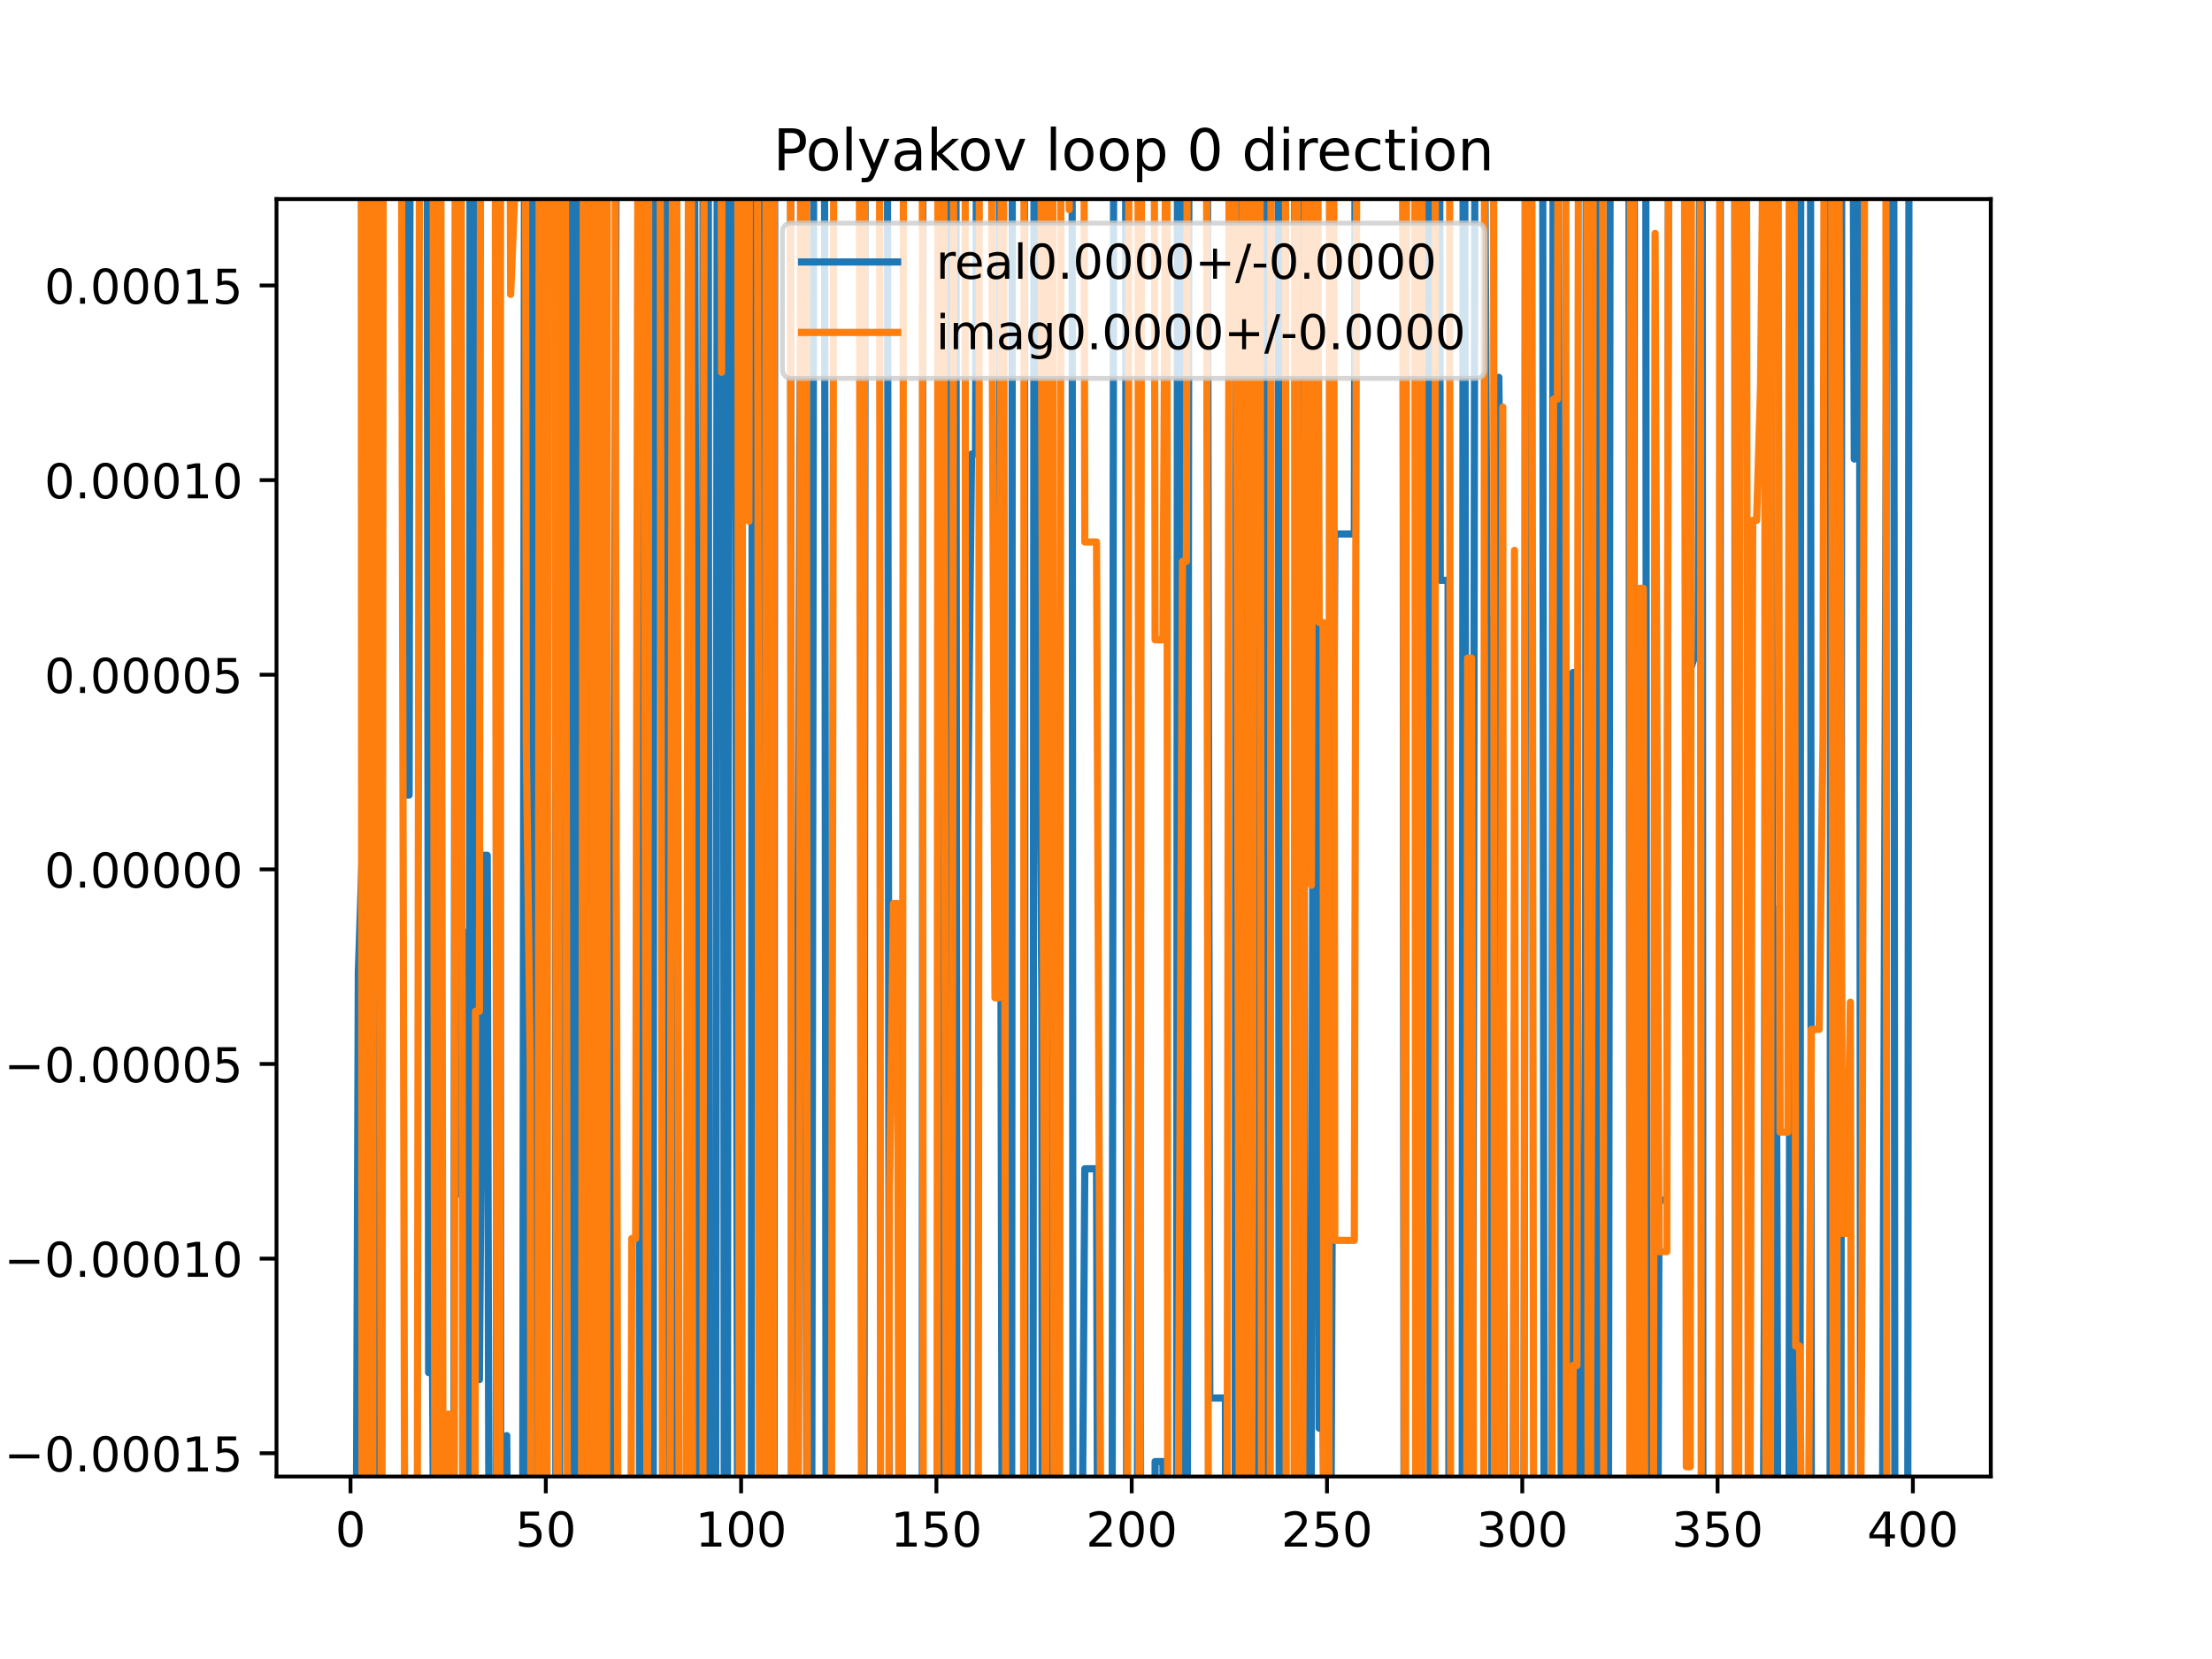<?xml version="1.0" encoding="utf-8" standalone="no"?>
<!DOCTYPE svg PUBLIC "-//W3C//DTD SVG 1.1//EN"
  "http://www.w3.org/Graphics/SVG/1.1/DTD/svg11.dtd">
<!-- Created with matplotlib (https://matplotlib.org/) -->
<svg height="345.6pt" version="1.1" viewBox="0 0 460.8 345.6" width="460.8pt" xmlns="http://www.w3.org/2000/svg" xmlns:xlink="http://www.w3.org/1999/xlink">
 <defs>
  <style type="text/css">
*{stroke-linecap:butt;stroke-linejoin:round;}
  </style>
 </defs>
 <g id="figure_1">
  <g id="patch_1">
   <path d="M 0 345.6 
L 460.8 345.6 
L 460.8 0 
L 0 0 
z
" style="fill:#ffffff;"/>
  </g>
  <g id="axes_1">
   <g id="patch_2">
    <path d="M 57.6 307.584 
L 414.72 307.584 
L 414.72 41.472 
L 57.6 41.472 
z
" style="fill:#ffffff;"/>
   </g>
   <g id="matplotlib.axis_1">
    <g id="xtick_1">
     <g id="line2d_1">
      <defs>
       <path d="M 0 0 
L 0 3.5 
" id="m6be0355581" style="stroke:#000000;stroke-width:0.8;"/>
      </defs>
      <g>
       <use style="stroke:#000000;stroke-width:0.8;" x="73.019" xlink:href="#m6be0355581" y="307.584"/>
      </g>
     </g>
     <g id="text_1">
      <!-- 0 -->
      <defs>
       <path d="M 31.781 66.406 
Q 24.172 66.406 20.328 58.906 
Q 16.5 51.422 16.5 36.375 
Q 16.5 21.391 20.328 13.891 
Q 24.172 6.391 31.781 6.391 
Q 39.453 6.391 43.281 13.891 
Q 47.125 21.391 47.125 36.375 
Q 47.125 51.422 43.281 58.906 
Q 39.453 66.406 31.781 66.406 
z
M 31.781 74.219 
Q 44.047 74.219 50.516 64.516 
Q 56.984 54.828 56.984 36.375 
Q 56.984 17.969 50.516 8.266 
Q 44.047 -1.422 31.781 -1.422 
Q 19.531 -1.422 13.062 8.266 
Q 6.594 17.969 6.594 36.375 
Q 6.594 54.828 13.062 64.516 
Q 19.531 74.219 31.781 74.219 
z
" id="DejaVuSans-48"/>
      </defs>
      <g transform="translate(69.838 322.182)scale(0.1 -0.1)">
       <use xlink:href="#DejaVuSans-48"/>
      </g>
     </g>
    </g>
    <g id="xtick_2">
     <g id="line2d_2">
      <g>
       <use style="stroke:#000000;stroke-width:0.8;" x="113.703" xlink:href="#m6be0355581" y="307.584"/>
      </g>
     </g>
     <g id="text_2">
      <!-- 50 -->
      <defs>
       <path d="M 10.797 72.906 
L 49.516 72.906 
L 49.516 64.594 
L 19.828 64.594 
L 19.828 46.734 
Q 21.969 47.469 24.109 47.828 
Q 26.266 48.188 28.422 48.188 
Q 40.625 48.188 47.75 41.5 
Q 54.891 34.812 54.891 23.391 
Q 54.891 11.625 47.562 5.094 
Q 40.234 -1.422 26.906 -1.422 
Q 22.312 -1.422 17.547 -0.641 
Q 12.797 0.141 7.719 1.703 
L 7.719 11.625 
Q 12.109 9.234 16.797 8.062 
Q 21.484 6.891 26.703 6.891 
Q 35.156 6.891 40.078 11.328 
Q 45.016 15.766 45.016 23.391 
Q 45.016 31 40.078 35.438 
Q 35.156 39.891 26.703 39.891 
Q 22.75 39.891 18.812 39.016 
Q 14.891 38.141 10.797 36.281 
z
" id="DejaVuSans-53"/>
      </defs>
      <g transform="translate(107.34 322.182)scale(0.1 -0.1)">
       <use xlink:href="#DejaVuSans-53"/>
       <use x="63.623" xlink:href="#DejaVuSans-48"/>
      </g>
     </g>
    </g>
    <g id="xtick_3">
     <g id="line2d_3">
      <g>
       <use style="stroke:#000000;stroke-width:0.8;" x="154.386" xlink:href="#m6be0355581" y="307.584"/>
      </g>
     </g>
     <g id="text_3">
      <!-- 100 -->
      <defs>
       <path d="M 12.406 8.297 
L 28.516 8.297 
L 28.516 63.922 
L 10.984 60.406 
L 10.984 69.391 
L 28.422 72.906 
L 38.281 72.906 
L 38.281 8.297 
L 54.391 8.297 
L 54.391 0 
L 12.406 0 
z
" id="DejaVuSans-49"/>
      </defs>
      <g transform="translate(144.842 322.182)scale(0.1 -0.1)">
       <use xlink:href="#DejaVuSans-49"/>
       <use x="63.623" xlink:href="#DejaVuSans-48"/>
       <use x="127.246" xlink:href="#DejaVuSans-48"/>
      </g>
     </g>
    </g>
    <g id="xtick_4">
     <g id="line2d_4">
      <g>
       <use style="stroke:#000000;stroke-width:0.8;" x="195.07" xlink:href="#m6be0355581" y="307.584"/>
      </g>
     </g>
     <g id="text_4">
      <!-- 150 -->
      <g transform="translate(185.526 322.182)scale(0.1 -0.1)">
       <use xlink:href="#DejaVuSans-49"/>
       <use x="63.623" xlink:href="#DejaVuSans-53"/>
       <use x="127.246" xlink:href="#DejaVuSans-48"/>
      </g>
     </g>
    </g>
    <g id="xtick_5">
     <g id="line2d_5">
      <g>
       <use style="stroke:#000000;stroke-width:0.8;" x="235.753" xlink:href="#m6be0355581" y="307.584"/>
      </g>
     </g>
     <g id="text_5">
      <!-- 200 -->
      <defs>
       <path d="M 19.188 8.297 
L 53.609 8.297 
L 53.609 0 
L 7.328 0 
L 7.328 8.297 
Q 12.938 14.109 22.625 23.891 
Q 32.328 33.688 34.812 36.531 
Q 39.547 41.844 41.422 45.531 
Q 43.312 49.219 43.312 52.781 
Q 43.312 58.594 39.234 62.25 
Q 35.156 65.922 28.609 65.922 
Q 23.969 65.922 18.812 64.312 
Q 13.672 62.703 7.812 59.422 
L 7.812 69.391 
Q 13.766 71.781 18.938 73 
Q 24.125 74.219 28.422 74.219 
Q 39.75 74.219 46.484 68.547 
Q 53.219 62.891 53.219 53.422 
Q 53.219 48.922 51.531 44.891 
Q 49.859 40.875 45.406 35.406 
Q 44.188 33.984 37.641 27.219 
Q 31.109 20.453 19.188 8.297 
z
" id="DejaVuSans-50"/>
      </defs>
      <g transform="translate(226.209 322.182)scale(0.1 -0.1)">
       <use xlink:href="#DejaVuSans-50"/>
       <use x="63.623" xlink:href="#DejaVuSans-48"/>
       <use x="127.246" xlink:href="#DejaVuSans-48"/>
      </g>
     </g>
    </g>
    <g id="xtick_6">
     <g id="line2d_6">
      <g>
       <use style="stroke:#000000;stroke-width:0.8;" x="276.437" xlink:href="#m6be0355581" y="307.584"/>
      </g>
     </g>
     <g id="text_6">
      <!-- 250 -->
      <g transform="translate(266.893 322.182)scale(0.1 -0.1)">
       <use xlink:href="#DejaVuSans-50"/>
       <use x="63.623" xlink:href="#DejaVuSans-53"/>
       <use x="127.246" xlink:href="#DejaVuSans-48"/>
      </g>
     </g>
    </g>
    <g id="xtick_7">
     <g id="line2d_7">
      <g>
       <use style="stroke:#000000;stroke-width:0.8;" x="317.12" xlink:href="#m6be0355581" y="307.584"/>
      </g>
     </g>
     <g id="text_7">
      <!-- 300 -->
      <defs>
       <path d="M 40.578 39.312 
Q 47.656 37.797 51.625 33 
Q 55.609 28.219 55.609 21.188 
Q 55.609 10.406 48.188 4.484 
Q 40.766 -1.422 27.094 -1.422 
Q 22.516 -1.422 17.656 -0.516 
Q 12.797 0.391 7.625 2.203 
L 7.625 11.719 
Q 11.719 9.328 16.594 8.109 
Q 21.484 6.891 26.812 6.891 
Q 36.078 6.891 40.938 10.547 
Q 45.797 14.203 45.797 21.188 
Q 45.797 27.641 41.281 31.266 
Q 36.766 34.906 28.719 34.906 
L 20.219 34.906 
L 20.219 43.016 
L 29.109 43.016 
Q 36.375 43.016 40.234 45.922 
Q 44.094 48.828 44.094 54.297 
Q 44.094 59.906 40.109 62.906 
Q 36.141 65.922 28.719 65.922 
Q 24.656 65.922 20.016 65.031 
Q 15.375 64.156 9.812 62.312 
L 9.812 71.094 
Q 15.438 72.656 20.344 73.438 
Q 25.25 74.219 29.594 74.219 
Q 40.828 74.219 47.359 69.109 
Q 53.906 64.016 53.906 55.328 
Q 53.906 49.266 50.438 45.094 
Q 46.969 40.922 40.578 39.312 
z
" id="DejaVuSans-51"/>
      </defs>
      <g transform="translate(307.576 322.182)scale(0.1 -0.1)">
       <use xlink:href="#DejaVuSans-51"/>
       <use x="63.623" xlink:href="#DejaVuSans-48"/>
       <use x="127.246" xlink:href="#DejaVuSans-48"/>
      </g>
     </g>
    </g>
    <g id="xtick_8">
     <g id="line2d_8">
      <g>
       <use style="stroke:#000000;stroke-width:0.8;" x="357.804" xlink:href="#m6be0355581" y="307.584"/>
      </g>
     </g>
     <g id="text_8">
      <!-- 350 -->
      <g transform="translate(348.26 322.182)scale(0.1 -0.1)">
       <use xlink:href="#DejaVuSans-51"/>
       <use x="63.623" xlink:href="#DejaVuSans-53"/>
       <use x="127.246" xlink:href="#DejaVuSans-48"/>
      </g>
     </g>
    </g>
    <g id="xtick_9">
     <g id="line2d_9">
      <g>
       <use style="stroke:#000000;stroke-width:0.8;" x="398.487" xlink:href="#m6be0355581" y="307.584"/>
      </g>
     </g>
     <g id="text_9">
      <!-- 400 -->
      <defs>
       <path d="M 37.797 64.312 
L 12.891 25.391 
L 37.797 25.391 
z
M 35.203 72.906 
L 47.609 72.906 
L 47.609 25.391 
L 58.016 25.391 
L 58.016 17.188 
L 47.609 17.188 
L 47.609 0 
L 37.797 0 
L 37.797 17.188 
L 4.891 17.188 
L 4.891 26.703 
z
" id="DejaVuSans-52"/>
      </defs>
      <g transform="translate(388.944 322.182)scale(0.1 -0.1)">
       <use xlink:href="#DejaVuSans-52"/>
       <use x="63.623" xlink:href="#DejaVuSans-48"/>
       <use x="127.246" xlink:href="#DejaVuSans-48"/>
      </g>
     </g>
    </g>
   </g>
   <g id="matplotlib.axis_2">
    <g id="ytick_1">
     <g id="line2d_10">
      <defs>
       <path d="M 0 0 
L -3.5 0 
" id="m0458794942" style="stroke:#000000;stroke-width:0.8;"/>
      </defs>
      <g>
       <use style="stroke:#000000;stroke-width:0.8;" x="57.6" xlink:href="#m0458794942" y="302.734"/>
      </g>
     </g>
     <g id="text_10">
      <!-- −0.00015 -->
      <defs>
       <path d="M 10.594 35.5 
L 73.188 35.5 
L 73.188 27.203 
L 10.594 27.203 
z
" id="DejaVuSans-8722"/>
       <path d="M 10.688 12.406 
L 21 12.406 
L 21 0 
L 10.688 0 
z
" id="DejaVuSans-46"/>
      </defs>
      <g transform="translate(0.867 306.533)scale(0.1 -0.1)">
       <use xlink:href="#DejaVuSans-8722"/>
       <use x="83.789" xlink:href="#DejaVuSans-48"/>
       <use x="147.412" xlink:href="#DejaVuSans-46"/>
       <use x="179.199" xlink:href="#DejaVuSans-48"/>
       <use x="242.822" xlink:href="#DejaVuSans-48"/>
       <use x="306.445" xlink:href="#DejaVuSans-48"/>
       <use x="370.068" xlink:href="#DejaVuSans-49"/>
       <use x="433.691" xlink:href="#DejaVuSans-53"/>
      </g>
     </g>
    </g>
    <g id="ytick_2">
     <g id="line2d_11">
      <g>
       <use style="stroke:#000000;stroke-width:0.8;" x="57.6" xlink:href="#m0458794942" y="262.19"/>
      </g>
     </g>
     <g id="text_11">
      <!-- −0.00010 -->
      <g transform="translate(0.867 265.989)scale(0.1 -0.1)">
       <use xlink:href="#DejaVuSans-8722"/>
       <use x="83.789" xlink:href="#DejaVuSans-48"/>
       <use x="147.412" xlink:href="#DejaVuSans-46"/>
       <use x="179.199" xlink:href="#DejaVuSans-48"/>
       <use x="242.822" xlink:href="#DejaVuSans-48"/>
       <use x="306.445" xlink:href="#DejaVuSans-48"/>
       <use x="370.068" xlink:href="#DejaVuSans-49"/>
       <use x="433.691" xlink:href="#DejaVuSans-48"/>
      </g>
     </g>
    </g>
    <g id="ytick_3">
     <g id="line2d_12">
      <g>
       <use style="stroke:#000000;stroke-width:0.8;" x="57.6" xlink:href="#m0458794942" y="221.646"/>
      </g>
     </g>
     <g id="text_12">
      <!-- −0.00005 -->
      <g transform="translate(0.867 225.445)scale(0.1 -0.1)">
       <use xlink:href="#DejaVuSans-8722"/>
       <use x="83.789" xlink:href="#DejaVuSans-48"/>
       <use x="147.412" xlink:href="#DejaVuSans-46"/>
       <use x="179.199" xlink:href="#DejaVuSans-48"/>
       <use x="242.822" xlink:href="#DejaVuSans-48"/>
       <use x="306.445" xlink:href="#DejaVuSans-48"/>
       <use x="370.068" xlink:href="#DejaVuSans-48"/>
       <use x="433.691" xlink:href="#DejaVuSans-53"/>
      </g>
     </g>
    </g>
    <g id="ytick_4">
     <g id="line2d_13">
      <g>
       <use style="stroke:#000000;stroke-width:0.8;" x="57.6" xlink:href="#m0458794942" y="181.102"/>
      </g>
     </g>
     <g id="text_13">
      <!-- 0.00000 -->
      <g transform="translate(9.247 184.902)scale(0.1 -0.1)">
       <use xlink:href="#DejaVuSans-48"/>
       <use x="63.623" xlink:href="#DejaVuSans-46"/>
       <use x="95.41" xlink:href="#DejaVuSans-48"/>
       <use x="159.033" xlink:href="#DejaVuSans-48"/>
       <use x="222.656" xlink:href="#DejaVuSans-48"/>
       <use x="286.279" xlink:href="#DejaVuSans-48"/>
       <use x="349.902" xlink:href="#DejaVuSans-48"/>
      </g>
     </g>
    </g>
    <g id="ytick_5">
     <g id="line2d_14">
      <g>
       <use style="stroke:#000000;stroke-width:0.8;" x="57.6" xlink:href="#m0458794942" y="140.558"/>
      </g>
     </g>
     <g id="text_14">
      <!-- 0.00005 -->
      <g transform="translate(9.247 144.358)scale(0.1 -0.1)">
       <use xlink:href="#DejaVuSans-48"/>
       <use x="63.623" xlink:href="#DejaVuSans-46"/>
       <use x="95.41" xlink:href="#DejaVuSans-48"/>
       <use x="159.033" xlink:href="#DejaVuSans-48"/>
       <use x="222.656" xlink:href="#DejaVuSans-48"/>
       <use x="286.279" xlink:href="#DejaVuSans-48"/>
       <use x="349.902" xlink:href="#DejaVuSans-53"/>
      </g>
     </g>
    </g>
    <g id="ytick_6">
     <g id="line2d_15">
      <g>
       <use style="stroke:#000000;stroke-width:0.8;" x="57.6" xlink:href="#m0458794942" y="100.015"/>
      </g>
     </g>
     <g id="text_15">
      <!-- 0.00010 -->
      <g transform="translate(9.247 103.814)scale(0.1 -0.1)">
       <use xlink:href="#DejaVuSans-48"/>
       <use x="63.623" xlink:href="#DejaVuSans-46"/>
       <use x="95.41" xlink:href="#DejaVuSans-48"/>
       <use x="159.033" xlink:href="#DejaVuSans-48"/>
       <use x="222.656" xlink:href="#DejaVuSans-48"/>
       <use x="286.279" xlink:href="#DejaVuSans-49"/>
       <use x="349.902" xlink:href="#DejaVuSans-48"/>
      </g>
     </g>
    </g>
    <g id="ytick_7">
     <g id="line2d_16">
      <g>
       <use style="stroke:#000000;stroke-width:0.8;" x="57.6" xlink:href="#m0458794942" y="59.471"/>
      </g>
     </g>
     <g id="text_16">
      <!-- 0.00015 -->
      <g transform="translate(9.247 63.27)scale(0.1 -0.1)">
       <use xlink:href="#DejaVuSans-48"/>
       <use x="63.623" xlink:href="#DejaVuSans-46"/>
       <use x="95.41" xlink:href="#DejaVuSans-48"/>
       <use x="159.033" xlink:href="#DejaVuSans-48"/>
       <use x="222.656" xlink:href="#DejaVuSans-48"/>
       <use x="286.279" xlink:href="#DejaVuSans-49"/>
       <use x="349.902" xlink:href="#DejaVuSans-53"/>
      </g>
     </g>
    </g>
   </g>
   <g id="line2d_17">
    <path clip-path="url(#pcc488d5d7e)" d="M 74.138 346.6 
L 74.646 202.6 
L 75.46 177.772 
L 76.274 171.489 
L 77.085 -1 
M 78.085 -1 
L 78.715 344.45 
L 78.895 -1 
M 84.16 -1 
L 84.41 165.626 
L 85.224 165.626 
L 85.458 -1 
M 88.967 -1 
L 89.292 285.927 
L 90.106 285.927 
L 90.459 346.6 
M 94.496 346.6 
L 94.913 -1 
M 95.151 -1 
L 95.802 248.797 
L 96.616 194.112 
L 96.753 346.6 
M 97.769 346.6 
L 97.927 -1 
M 98.818 -1 
L 99.057 287.396 
L 99.87 287.396 
L 100.684 178.18 
L 101.498 178.18 
L 101.917 346.6 
M 103.323 346.6 
L 103.759 -1 
M 104.061 -1 
L 104.358 346.6 
M 105.49 346.6 
L 105.566 299.065 
L 105.838 346.6 
M 108.854 346.6 
L 109.309 -1 
M 109.82 -1 
L 110.079 346.6 
M 110.833 346.6 
L 111.105 -1 
M 113.455 -1 
L 113.703 271.837 
L 114.099 -1 
M 115.635 -1 
L 115.805 346.6 
M 116.547 346.6 
L 116.75 -1 
M 117.552 -1 
L 117.771 129.57 
L 117.901 -1 
M 119.05 -1 
L 119.286 346.6 
M 119.512 346.6 
L 119.751 -1 
M 120.524 -1 
L 120.686 346.6 
M 121.483 346.6 
L 121.701 -1 
M 122.134 -1 
L 122.6 346.6 
M 122.723 346.6 
L 123.329 -1 
M 124.204 -1 
L 124.28 7.203 
L 124.577 346.6 
M 127.312 346.6 
L 127.535 308.446 
L 128.349 31.012 
L 128.615 -1 
M 132.975 -1 
L 133.231 318.245 
L 133.799 -1 
M 134.199 -1 
L 134.59 346.6 
M 136.073 346.6 
L 136.218 -1 
M 138.8 -1 
L 139.497 346.6 
M 139.878 346.6 
L 140.269 -1 
M 140.796 -1 
L 141.13 346.6 
M 142.175 346.6 
L 142.181 344.764 
L 142.182 346.6 
M 143.891 346.6 
L 144.622 2.748 
L 145.551 346.6 
M 146.278 346.6 
L 146.483 -1 
M 147.547 -1 
L 147.718 346.6 
M 149.054 346.6 
L 149.444 -1 
M 150.684 -1 
L 150.887 346.6 
M 151.504 346.6 
L 151.815 -1 
M 153.023 -1 
L 153.706 346.6 
M 156.5 346.6 
L 156.763 -1 
M 158.256 -1 
L 158.441 346.6 
M 158.488 346.6 
L 158.94 -1 
M 160.36 -1 
L 160.522 346.6 
M 161.241 346.6 
L 161.391 -1 
M 164.687 -1 
L 164.939 346.6 
M 165.874 346.6 
L 166.591 93.644 
L 167.405 0.147 
L 168.162 346.6 
M 169.068 346.6 
L 169.549 -1 
M 171.725 -1 
L 172.134 346.6 
M 179.974 346.6 
L 180.254 -1 
M 184.826 -1 
L 185.315 346.6 
M 187.435 346.6 
L 187.747 194.155 
L 187.964 346.6 
M 192.103 346.6 
L 192.278 -1 
M 195.567 -1 
L 195.888 346.6 
M 197.072 346.6 
L 197.208 -1 
M 198.186 -1 
L 198.324 158.104 
L 199.138 10.193 
L 199.366 346.6 
M 201.443 346.6 
L 201.579 172.806 
L 202.393 94.581 
L 203.206 94.581 
L 203.517 -1 
M 208.095 -1 
L 208.813 346.6 
M 210.742 346.6 
L 210.89 -1 
M 213.414 -1 
L 213.559 346.6 
M 215.163 346.6 
L 215.411 27.343 
L 216.225 98.491 
L 217.039 208.856 
L 217.14 346.6 
M 219.107 346.6 
L 219.347 -1 
M 223.323 -1 
L 223.539 346.6 
M 225.275 346.6 
L 225.989 243.48 
L 228.43 243.48 
L 228.689 346.6 
M 229.962 346.6 
L 230.057 317.261 
L 231.685 317.261 
L 232.021 -1 
M 234.466 -1 
L 234.728 346.6 
M 236.847 346.6 
L 237.381 159.229 
L 237.643 346.6 
M 240.575 346.6 
L 240.635 304.473 
L 242.263 304.473 
L 242.316 346.6 
M 245.087 346.6 
L 245.31 -1 
M 245.836 -1 
L 246.178 346.6 
M 247.317 346.6 
L 247.701 -1 
M 251.473 -1 
L 252.027 291.234 
L 255.281 291.234 
L 255.355 346.6 
M 257.279 346.6 
L 257.511 -1 
M 257.994 -1 
L 258.291 346.6 
M 258.809 346.6 
L 259.141 -1 
M 260.037 -1 
L 260.163 39.269 
L 260.259 -1 
M 261.212 -1 
L 261.483 346.6 
M 262.461 346.6 
L 262.604 262.22 
L 262.85 346.6 
M 263.59 346.6 
L 263.896 -1 
M 266.237 -1 
L 266.512 346.6 
M 267.098 346.6 
L 267.808 -1 
M 269.613 -1 
L 269.927 154.772 
L 270.074 -1 
M 271.509 -1 
L 271.888 346.6 
M 273.103 346.6 
L 273.182 298.959 
L 273.927 -1 
M 274.065 -1 
L 274.809 297.514 
L 275.623 297.514 
L 275.957 346.6 
M 277.061 346.6 
L 277.25 325.105 
L 278.064 111.242 
L 282.132 111.242 
L 282.341 -1 
M 285.312 -1 
L 285.387 37.438 
L 289.455 37.438 
L 289.616 -1 
M 292.235 -1 
L 292.508 346.6 
M 295.941 346.6 
L 295.965 319.292 
L 296.505 -1 
M 297.713 -1 
L 297.949 346.6 
M 298.762 346.6 
L 298.945 -1 
M 299.878 -1 
L 300.033 120.886 
L 301.66 120.886 
L 301.863 346.6 
M 304.58 346.6 
L 304.823 -1 
M 305.095 -1 
L 305.573 346.6 
M 306.728 346.6 
L 307.297 -1 
M 309.161 -1 
L 309.797 129.219 
L 310.611 129.219 
L 310.768 346.6 
M 312.052 346.6 
L 312.238 78.607 
L 313.052 162.18 
L 313.466 346.6 
M 315.144 346.6 
L 315.493 212.939 
L 315.857 346.6 
M 317.402 346.6 
L 317.934 36.283 
L 318.748 36.283 
L 318.896 -1 
M 321.348 -1 
L 321.679 346.6 
M 323.193 346.6 
L 323.58 -1 
M 324.541 -1 
L 325.257 320.999 
L 326.071 320.999 
L 326.3 346.6 
M 327.079 346.6 
L 327.698 140.081 
L 328.512 140.081 
L 329.065 346.6 
M 330.208 346.6 
L 330.457 -1 
M 332.454 -1 
L 332.58 230.614 
L 332.819 346.6 
M 335.039 346.6 
L 335.45 -1 
M 339.323 -1 
L 339.573 346.6 
M 340.244 346.6 
L 340.501 -1 
M 342.828 -1 
L 343.09 346.6 
M 345.309 346.6 
L 345.599 250.02 
L 347.226 250.02 
L 347.627 -1 
M 351.007 -1 
L 351.294 139.612 
L 352.108 139.612 
L 352.922 137.039 
L 353.735 137.039 
L 354.195 -1 
M 354.599 -1 
L 354.761 346.6 
M 358.276 346.6 
L 358.403 -1 
M 361.367 -1 
L 361.551 346.6 
M 362.683 346.6 
L 362.686 344.564 
L 363.499 344.564 
L 363.508 346.6 
M 367.211 346.6 
L 367.568 270.122 
L 367.844 -1 
M 368.979 -1 
L 369.195 189.413 
L 370.009 189.413 
L 370.399 346.6 
M 372.658 346.6 
L 373.082 -1 
M 373.448 -1 
L 373.88 346.6 
M 374.97 346.6 
L 375.144 -1 
M 377.153 -1 
L 377.332 313.507 
L 378.959 313.507 
L 379.018 346.6 
M 381.231 346.6 
L 381.393 -1 
M 381.431 -1 
L 382.121 346.6 
M 383.499 346.6 
L 383.677 -1 
M 385.954 -1 
L 386.282 95.623 
L 386.477 -1 
M 387.34 -1 
L 387.615 346.6 
M 392.058 346.6 
L 393.239 -1 
M 394.487 -1 
L 394.749 346.6 
M 397.402 346.6 
L 397.674 24.908 
L 398.487 24.908 
L 398.487 24.908 
" style="fill:none;stroke:#1f77b4;stroke-linecap:square;stroke-width:1.5;"/>
   </g>
   <g id="line2d_18">
    <path clip-path="url(#pcc488d5d7e)" d="M 75.236 -1 
L 75.432 346.6 
M 75.537 346.6 
L 76.073 -1 
M 76.35 -1 
L 76.552 346.6 
M 77.64 346.6 
L 77.848 -1 
M 78.862 -1 
L 79.477 346.6 
M 79.554 346.6 
L 79.853 -1 
M 81.147 -1 
L 81.156 5.029 
L 83.597 5.029 
L 84.357 346.6 
M 86.89 346.6 
L 87.422 -1 
M 90.193 -1 
L 90.609 346.6 
M 91.248 346.6 
L 91.688 -1 
M 91.79 -1 
L 92.335 346.6 
M 93.134 346.6 
L 93.361 294.568 
L 93.447 346.6 
M 94.602 346.6 
L 94.943 -1 
M 96.05 -1 
L 96.419 346.6 
M 98.925 346.6 
L 99.057 210.659 
L 99.87 210.659 
L 100.14 -1 
M 103.151 -1 
L 103.535 346.6 
M 104.121 346.6 
L 104.295 -1 
M 106.172 -1 
L 106.38 61.325 
L 107.193 41.274 
L 108.007 41.274 
L 108.064 -1 
M 109.457 -1 
L 109.634 155.03 
L 110.448 221.191 
L 110.654 346.6 
M 112.094 346.6 
L 112.356 -1 
M 113.314 -1 
L 113.523 346.6 
M 113.925 346.6 
L 114.184 -1 
M 115.551 -1 
L 116.049 346.6 
M 116.232 346.6 
L 116.697 -1 
M 117.721 -1 
L 117.771 11.712 
L 118.227 346.6 
M 120.179 346.6 
L 120.212 338.022 
L 120.331 346.6 
M 121.094 346.6 
L 121.566 -1 
M 121.991 -1 
L 122.253 346.6 
M 123.1 346.6 
L 123.393 -1 
M 123.621 -1 
L 124.238 346.6 
M 124.328 346.6 
L 125.025 -1 
M 125.116 -1 
L 125.336 346.6 
M 126.351 346.6 
L 126.522 -1 
M 128.092 -1 
L 128.349 164.609 
L 128.766 346.6 
M 131.394 346.6 
L 131.603 258.016 
L 132.417 258.016 
L 132.941 -1 
M 133.952 -1 
L 134.044 17.301 
L 134.842 346.6 
M 134.864 346.6 
L 135.177 -1 
M 137.475 -1 
L 138.061 346.6 
M 139.564 346.6 
L 139.74 206.535 
L 140.149 -1 
M 140.906 -1 
L 141.531 346.6 
M 142.944 346.6 
L 142.995 326.005 
L 143.457 -1 
M 144.008 -1 
L 144.287 346.6 
M 146.407 346.6 
L 146.69 -1 
M 150.185 -1 
L 150.318 77.553 
L 150.469 -1 
M 153.672 -1 
L 154.049 346.6 
M 154.535 346.6 
L 154.703 -1 
M 155.935 -1 
L 156.013 108.583 
L 156.151 -1 
M 157.747 -1 
L 158.261 346.6 
M 159.378 346.6 
L 159.608 -1 
M 160.484 -1 
L 160.679 346.6 
M 161.095 346.6 
L 161.275 -1 
M 164.661 -1 
L 164.874 346.6 
M 166.223 346.6 
L 166.591 224.26 
L 166.797 -1 
M 167.931 -1 
L 168.206 346.6 
M 173.159 346.6 
L 173.733 -1 
M 178.968 -1 
L 179.512 346.6 
M 179.701 346.6 
L 180.208 -1 
M 183.208 -1 
L 183.464 346.6 
M 185.099 346.6 
L 185.306 247.644 
L 186.119 188.199 
L 186.933 188.199 
L 187.307 346.6 
M 187.917 346.6 
L 188.234 -1 
M 189.935 -1 
L 190.188 25.245 
L 190.231 -1 
M 192.119 -1 
L 192.344 346.6 
M 195.185 346.6 
L 195.4 -1 
M 196.606 -1 
L 196.697 97.207 
L 197.151 346.6 
M 198.108 346.6 
L 198.324 275.3 
L 198.722 -1 
M 201.054 -1 
L 201.204 346.6 
M 203.772 346.6 
L 204.02 12.829 
L 206.461 12.829 
L 207.275 207.858 
L 208.088 207.858 
L 208.68 -1 
M 209.022 -1 
L 209.557 346.6 
M 213.225 346.6 
L 213.342 -1 
M 216.749 -1 
L 217.818 346.6 
M 217.86 346.6 
L 218.095 -1 
M 219.28 -1 
L 219.599 346.6 
M 220.696 346.6 
L 221.029 -1 
M 222.445 -1 
L 222.734 43.669 
L 222.843 -1 
M 225.76 -1 
L 225.989 112.906 
L 228.43 112.906 
L 229.244 304.994 
L 229.294 346.6 
M 234.824 346.6 
L 234.939 270.393 
L 235.188 -1 
M 237.044 -1 
L 237.313 346.6 
M 237.469 346.6 
L 237.823 -1 
M 240.414 -1 
L 240.635 133.291 
L 242.263 133.291 
L 242.992 -1 
M 243.084 -1 
L 243.265 346.6 
M 245.489 346.6 
L 245.517 304.018 
L 246.331 116.947 
L 247.145 116.947 
L 247.367 -1 
M 251.317 -1 
L 251.75 346.6 
M 255.596 346.6 
L 256.088 -1 
M 256.943 -1 
L 257.722 106.266 
L 258.241 346.6 
M 258.635 346.6 
L 258.887 -1 
M 259.809 -1 
L 260.059 346.6 
M 260.622 346.6 
L 260.977 234.928 
L 261.277 -1 
M 262.427 -1 
L 262.604 111.285 
L 262.817 346.6 
M 264.595 346.6 
L 264.809 -1 
M 267.785 -1 
L 267.953 346.6 
M 269.565 346.6 
L 269.785 -1 
M 270.177 -1 
L 270.56 346.6 
M 271.261 346.6 
L 271.555 253.745 
L 271.931 -1 
M 272.869 -1 
L 273.182 184.434 
L 273.622 -1 
M 274.44 -1 
L 274.809 129.679 
L 275.623 129.679 
L 275.794 346.6 
M 276.814 346.6 
L 276.974 -1 
M 277.819 -1 
L 278.064 258.397 
L 282.132 258.397 
L 282.694 -1 
M 292.237 -1 
L 292.606 346.6 
M 292.783 346.6 
L 293.038 -1 
M 294.727 -1 
L 294.932 346.6 
M 295.395 346.6 
L 295.623 -1 
M 296.21 -1 
L 296.373 346.6 
M 298.895 346.6 
L 299.017 -1 
M 301.962 -1 
L 302.207 346.6 
M 305.521 346.6 
L 305.729 137.105 
L 306.543 137.105 
L 307.017 346.6 
M 309.068 346.6 
L 309.264 -1 
M 311.13 -1 
L 311.321 346.6 
M 312.432 346.6 
L 313.052 84.801 
L 313.248 346.6 
M 315.314 346.6 
L 315.493 114.656 
L 315.768 346.6 
M 317.464 346.6 
L 317.727 -1 
M 319.082 -1 
L 319.507 346.6 
M 323.244 346.6 
L 323.63 83.146 
L 324.443 83.146 
L 324.647 -1 
M 326.176 -1 
L 326.322 346.6 
M 327.662 346.6 
L 327.698 284.444 
L 328.512 284.444 
L 328.843 -1 
M 330.534 -1 
L 330.865 346.6 
M 331.215 346.6 
L 331.766 152.825 
L 331.913 -1 
M 333.904 -1 
L 334.098 346.6 
M 339.508 346.6 
L 339.674 -1 
M 340.263 -1 
L 340.523 346.6 
M 341.152 346.6 
L 341.53 122.567 
L 342.344 122.567 
L 342.656 346.6 
M 344.416 346.6 
L 344.785 48.613 
L 345.599 260.74 
L 347.226 260.74 
L 347.615 -1 
M 350.873 -1 
L 351.294 305.552 
L 352.108 305.552 
L 352.378 -1 
M 354.176 -1 
L 354.425 346.6 
M 358.054 346.6 
L 358.272 -1 
M 361.429 -1 
L 361.663 346.6 
M 362.161 346.6 
L 362.483 -1 
M 363.784 -1 
L 364.236 346.6 
M 364.476 346.6 
L 365.127 108.403 
L 365.94 108.403 
L 366.754 80.485 
L 367.568 -0.482 
L 367.889 346.6 
M 368.793 346.6 
L 369.062 -1 
M 370.351 -1 
L 370.822 235.85 
L 372.45 235.85 
L 372.792 -1 
M 373.701 -1 
L 374.077 280.418 
L 374.891 280.418 
L 375.568 346.6 
M 376.593 346.6 
L 377.332 214.438 
L 378.959 214.438 
L 379.773 153.844 
L 380.035 -1 
M 381.529 -1 
L 381.926 346.6 
M 382.565 346.6 
L 383.028 14.476 
L 383.841 256.931 
L 384.655 256.931 
L 385.469 208.776 
L 385.749 346.6 
M 387.468 346.6 
L 387.91 261.586 
L 388.502 -1 
M 392.844 -1 
L 393.095 346.6 
L 393.095 346.6 
" style="fill:none;stroke:#ff7f0e;stroke-linecap:square;stroke-width:1.5;"/>
   </g>
   <g id="patch_3">
    <path d="M 57.6 307.584 
L 57.6 41.472 
" style="fill:none;stroke:#000000;stroke-linecap:square;stroke-linejoin:miter;stroke-width:0.8;"/>
   </g>
   <g id="patch_4">
    <path d="M 414.72 307.584 
L 414.72 41.472 
" style="fill:none;stroke:#000000;stroke-linecap:square;stroke-linejoin:miter;stroke-width:0.8;"/>
   </g>
   <g id="patch_5">
    <path d="M 57.6 307.584 
L 414.72 307.584 
" style="fill:none;stroke:#000000;stroke-linecap:square;stroke-linejoin:miter;stroke-width:0.8;"/>
   </g>
   <g id="patch_6">
    <path d="M 57.6 41.472 
L 414.72 41.472 
" style="fill:none;stroke:#000000;stroke-linecap:square;stroke-linejoin:miter;stroke-width:0.8;"/>
   </g>
   <g id="text_17">
    <!-- Polyakov loop 0 direction -->
    <defs>
     <path d="M 19.672 64.797 
L 19.672 37.406 
L 32.078 37.406 
Q 38.969 37.406 42.719 40.969 
Q 46.484 44.531 46.484 51.125 
Q 46.484 57.672 42.719 61.234 
Q 38.969 64.797 32.078 64.797 
z
M 9.812 72.906 
L 32.078 72.906 
Q 44.344 72.906 50.609 67.359 
Q 56.891 61.812 56.891 51.125 
Q 56.891 40.328 50.609 34.812 
Q 44.344 29.297 32.078 29.297 
L 19.672 29.297 
L 19.672 0 
L 9.812 0 
z
" id="DejaVuSans-80"/>
     <path d="M 30.609 48.391 
Q 23.391 48.391 19.188 42.75 
Q 14.984 37.109 14.984 27.297 
Q 14.984 17.484 19.156 11.844 
Q 23.344 6.203 30.609 6.203 
Q 37.797 6.203 41.984 11.859 
Q 46.188 17.531 46.188 27.297 
Q 46.188 37.016 41.984 42.703 
Q 37.797 48.391 30.609 48.391 
z
M 30.609 56 
Q 42.328 56 49.016 48.375 
Q 55.719 40.766 55.719 27.297 
Q 55.719 13.875 49.016 6.219 
Q 42.328 -1.422 30.609 -1.422 
Q 18.844 -1.422 12.172 6.219 
Q 5.516 13.875 5.516 27.297 
Q 5.516 40.766 12.172 48.375 
Q 18.844 56 30.609 56 
z
" id="DejaVuSans-111"/>
     <path d="M 9.422 75.984 
L 18.406 75.984 
L 18.406 0 
L 9.422 0 
z
" id="DejaVuSans-108"/>
     <path d="M 32.172 -5.078 
Q 28.375 -14.844 24.75 -17.812 
Q 21.141 -20.797 15.094 -20.797 
L 7.906 -20.797 
L 7.906 -13.281 
L 13.188 -13.281 
Q 16.891 -13.281 18.938 -11.516 
Q 21 -9.766 23.484 -3.219 
L 25.094 0.875 
L 2.984 54.688 
L 12.5 54.688 
L 29.594 11.922 
L 46.688 54.688 
L 56.203 54.688 
z
" id="DejaVuSans-121"/>
     <path d="M 34.281 27.484 
Q 23.391 27.484 19.188 25 
Q 14.984 22.516 14.984 16.5 
Q 14.984 11.719 18.141 8.906 
Q 21.297 6.109 26.703 6.109 
Q 34.188 6.109 38.703 11.406 
Q 43.219 16.703 43.219 25.484 
L 43.219 27.484 
z
M 52.203 31.203 
L 52.203 0 
L 43.219 0 
L 43.219 8.297 
Q 40.141 3.328 35.547 0.953 
Q 30.953 -1.422 24.312 -1.422 
Q 15.922 -1.422 10.953 3.297 
Q 6 8.016 6 15.922 
Q 6 25.141 12.172 29.828 
Q 18.359 34.516 30.609 34.516 
L 43.219 34.516 
L 43.219 35.406 
Q 43.219 41.609 39.141 45 
Q 35.062 48.391 27.688 48.391 
Q 23 48.391 18.547 47.266 
Q 14.109 46.141 10.016 43.891 
L 10.016 52.203 
Q 14.938 54.109 19.578 55.047 
Q 24.219 56 28.609 56 
Q 40.484 56 46.344 49.844 
Q 52.203 43.703 52.203 31.203 
z
" id="DejaVuSans-97"/>
     <path d="M 9.078 75.984 
L 18.109 75.984 
L 18.109 31.109 
L 44.922 54.688 
L 56.391 54.688 
L 27.391 29.109 
L 57.625 0 
L 45.906 0 
L 18.109 26.703 
L 18.109 0 
L 9.078 0 
z
" id="DejaVuSans-107"/>
     <path d="M 2.984 54.688 
L 12.5 54.688 
L 29.594 8.797 
L 46.688 54.688 
L 56.203 54.688 
L 35.688 0 
L 23.484 0 
z
" id="DejaVuSans-118"/>
     <path id="DejaVuSans-32"/>
     <path d="M 18.109 8.203 
L 18.109 -20.797 
L 9.078 -20.797 
L 9.078 54.688 
L 18.109 54.688 
L 18.109 46.391 
Q 20.953 51.266 25.266 53.625 
Q 29.594 56 35.594 56 
Q 45.562 56 51.781 48.094 
Q 58.016 40.188 58.016 27.297 
Q 58.016 14.406 51.781 6.484 
Q 45.562 -1.422 35.594 -1.422 
Q 29.594 -1.422 25.266 0.953 
Q 20.953 3.328 18.109 8.203 
z
M 48.688 27.297 
Q 48.688 37.203 44.609 42.844 
Q 40.531 48.484 33.406 48.484 
Q 26.266 48.484 22.188 42.844 
Q 18.109 37.203 18.109 27.297 
Q 18.109 17.391 22.188 11.75 
Q 26.266 6.109 33.406 6.109 
Q 40.531 6.109 44.609 11.75 
Q 48.688 17.391 48.688 27.297 
z
" id="DejaVuSans-112"/>
     <path d="M 45.406 46.391 
L 45.406 75.984 
L 54.391 75.984 
L 54.391 0 
L 45.406 0 
L 45.406 8.203 
Q 42.578 3.328 38.25 0.953 
Q 33.938 -1.422 27.875 -1.422 
Q 17.969 -1.422 11.734 6.484 
Q 5.516 14.406 5.516 27.297 
Q 5.516 40.188 11.734 48.094 
Q 17.969 56 27.875 56 
Q 33.938 56 38.25 53.625 
Q 42.578 51.266 45.406 46.391 
z
M 14.797 27.297 
Q 14.797 17.391 18.875 11.75 
Q 22.953 6.109 30.078 6.109 
Q 37.203 6.109 41.297 11.75 
Q 45.406 17.391 45.406 27.297 
Q 45.406 37.203 41.297 42.844 
Q 37.203 48.484 30.078 48.484 
Q 22.953 48.484 18.875 42.844 
Q 14.797 37.203 14.797 27.297 
z
" id="DejaVuSans-100"/>
     <path d="M 9.422 54.688 
L 18.406 54.688 
L 18.406 0 
L 9.422 0 
z
M 9.422 75.984 
L 18.406 75.984 
L 18.406 64.594 
L 9.422 64.594 
z
" id="DejaVuSans-105"/>
     <path d="M 41.109 46.297 
Q 39.594 47.172 37.812 47.578 
Q 36.031 48 33.891 48 
Q 26.266 48 22.188 43.047 
Q 18.109 38.094 18.109 28.812 
L 18.109 0 
L 9.078 0 
L 9.078 54.688 
L 18.109 54.688 
L 18.109 46.188 
Q 20.953 51.172 25.484 53.578 
Q 30.031 56 36.531 56 
Q 37.453 56 38.578 55.875 
Q 39.703 55.766 41.062 55.516 
z
" id="DejaVuSans-114"/>
     <path d="M 56.203 29.594 
L 56.203 25.203 
L 14.891 25.203 
Q 15.484 15.922 20.484 11.062 
Q 25.484 6.203 34.422 6.203 
Q 39.594 6.203 44.453 7.469 
Q 49.312 8.734 54.109 11.281 
L 54.109 2.781 
Q 49.266 0.734 44.188 -0.344 
Q 39.109 -1.422 33.891 -1.422 
Q 20.797 -1.422 13.156 6.188 
Q 5.516 13.812 5.516 26.812 
Q 5.516 40.234 12.766 48.109 
Q 20.016 56 32.328 56 
Q 43.359 56 49.781 48.891 
Q 56.203 41.797 56.203 29.594 
z
M 47.219 32.234 
Q 47.125 39.594 43.094 43.984 
Q 39.062 48.391 32.422 48.391 
Q 24.906 48.391 20.391 44.141 
Q 15.875 39.891 15.188 32.172 
z
" id="DejaVuSans-101"/>
     <path d="M 48.781 52.594 
L 48.781 44.188 
Q 44.969 46.297 41.141 47.344 
Q 37.312 48.391 33.406 48.391 
Q 24.656 48.391 19.812 42.844 
Q 14.984 37.312 14.984 27.297 
Q 14.984 17.281 19.812 11.734 
Q 24.656 6.203 33.406 6.203 
Q 37.312 6.203 41.141 7.25 
Q 44.969 8.297 48.781 10.406 
L 48.781 2.094 
Q 45.016 0.344 40.984 -0.531 
Q 36.969 -1.422 32.422 -1.422 
Q 20.062 -1.422 12.781 6.344 
Q 5.516 14.109 5.516 27.297 
Q 5.516 40.672 12.859 48.328 
Q 20.219 56 33.016 56 
Q 37.156 56 41.109 55.141 
Q 45.062 54.297 48.781 52.594 
z
" id="DejaVuSans-99"/>
     <path d="M 18.312 70.219 
L 18.312 54.688 
L 36.812 54.688 
L 36.812 47.703 
L 18.312 47.703 
L 18.312 18.016 
Q 18.312 11.328 20.141 9.422 
Q 21.969 7.516 27.594 7.516 
L 36.812 7.516 
L 36.812 0 
L 27.594 0 
Q 17.188 0 13.234 3.875 
Q 9.281 7.766 9.281 18.016 
L 9.281 47.703 
L 2.688 47.703 
L 2.688 54.688 
L 9.281 54.688 
L 9.281 70.219 
z
" id="DejaVuSans-116"/>
     <path d="M 54.891 33.016 
L 54.891 0 
L 45.906 0 
L 45.906 32.719 
Q 45.906 40.484 42.875 44.328 
Q 39.844 48.188 33.797 48.188 
Q 26.516 48.188 22.312 43.547 
Q 18.109 38.922 18.109 30.906 
L 18.109 0 
L 9.078 0 
L 9.078 54.688 
L 18.109 54.688 
L 18.109 46.188 
Q 21.344 51.125 25.703 53.562 
Q 30.078 56 35.797 56 
Q 45.219 56 50.047 50.172 
Q 54.891 44.344 54.891 33.016 
z
" id="DejaVuSans-110"/>
    </defs>
    <g transform="translate(161.066 35.472)scale(0.12 -0.12)">
     <use xlink:href="#DejaVuSans-80"/>
     <use x="56.678" xlink:href="#DejaVuSans-111"/>
     <use x="117.859" xlink:href="#DejaVuSans-108"/>
     <use x="145.643" xlink:href="#DejaVuSans-121"/>
     <use x="204.822" xlink:href="#DejaVuSans-97"/>
     <use x="266.102" xlink:href="#DejaVuSans-107"/>
     <use x="320.387" xlink:href="#DejaVuSans-111"/>
     <use x="381.568" xlink:href="#DejaVuSans-118"/>
     <use x="440.748" xlink:href="#DejaVuSans-32"/>
     <use x="472.535" xlink:href="#DejaVuSans-108"/>
     <use x="500.318" xlink:href="#DejaVuSans-111"/>
     <use x="561.5" xlink:href="#DejaVuSans-111"/>
     <use x="622.682" xlink:href="#DejaVuSans-112"/>
     <use x="686.158" xlink:href="#DejaVuSans-32"/>
     <use x="717.945" xlink:href="#DejaVuSans-48"/>
     <use x="781.568" xlink:href="#DejaVuSans-32"/>
     <use x="813.355" xlink:href="#DejaVuSans-100"/>
     <use x="876.832" xlink:href="#DejaVuSans-105"/>
     <use x="904.615" xlink:href="#DejaVuSans-114"/>
     <use x="943.479" xlink:href="#DejaVuSans-101"/>
     <use x="1005.002" xlink:href="#DejaVuSans-99"/>
     <use x="1059.982" xlink:href="#DejaVuSans-116"/>
     <use x="1099.191" xlink:href="#DejaVuSans-105"/>
     <use x="1126.975" xlink:href="#DejaVuSans-111"/>
     <use x="1188.156" xlink:href="#DejaVuSans-110"/>
    </g>
   </g>
   <g id="legend_1">
    <g id="patch_7">
     <path d="M 164.994 78.828 
L 307.326 78.828 
Q 309.326 78.828 309.326 76.828 
L 309.326 48.472 
Q 309.326 46.472 307.326 46.472 
L 164.994 46.472 
Q 162.994 46.472 162.994 48.472 
L 162.994 76.828 
Q 162.994 78.828 164.994 78.828 
z
" style="fill:#ffffff;opacity:0.8;stroke:#cccccc;stroke-linejoin:miter;"/>
    </g>
    <g id="line2d_19">
     <path d="M 166.994 54.57 
L 186.994 54.57 
" style="fill:none;stroke:#1f77b4;stroke-linecap:square;stroke-width:1.5;"/>
    </g>
    <g id="line2d_20"/>
    <g id="text_18">
     <!-- real0.0000+/-0.0000 -->
     <defs>
      <path d="M 46 62.703 
L 46 35.5 
L 73.188 35.5 
L 73.188 27.203 
L 46 27.203 
L 46 0 
L 37.797 0 
L 37.797 27.203 
L 10.594 27.203 
L 10.594 35.5 
L 37.797 35.5 
L 37.797 62.703 
z
" id="DejaVuSans-43"/>
      <path d="M 25.391 72.906 
L 33.688 72.906 
L 8.297 -9.281 
L 0 -9.281 
z
" id="DejaVuSans-47"/>
      <path d="M 4.891 31.391 
L 31.203 31.391 
L 31.203 23.391 
L 4.891 23.391 
z
" id="DejaVuSans-45"/>
     </defs>
     <g transform="translate(194.994 58.07)scale(0.1 -0.1)">
      <use xlink:href="#DejaVuSans-114"/>
      <use x="38.863" xlink:href="#DejaVuSans-101"/>
      <use x="100.387" xlink:href="#DejaVuSans-97"/>
      <use x="161.666" xlink:href="#DejaVuSans-108"/>
      <use x="189.449" xlink:href="#DejaVuSans-48"/>
      <use x="253.072" xlink:href="#DejaVuSans-46"/>
      <use x="284.859" xlink:href="#DejaVuSans-48"/>
      <use x="348.482" xlink:href="#DejaVuSans-48"/>
      <use x="412.105" xlink:href="#DejaVuSans-48"/>
      <use x="475.729" xlink:href="#DejaVuSans-48"/>
      <use x="539.352" xlink:href="#DejaVuSans-43"/>
      <use x="623.141" xlink:href="#DejaVuSans-47"/>
      <use x="656.832" xlink:href="#DejaVuSans-45"/>
      <use x="692.916" xlink:href="#DejaVuSans-48"/>
      <use x="756.539" xlink:href="#DejaVuSans-46"/>
      <use x="788.326" xlink:href="#DejaVuSans-48"/>
      <use x="851.949" xlink:href="#DejaVuSans-48"/>
      <use x="915.572" xlink:href="#DejaVuSans-48"/>
      <use x="979.195" xlink:href="#DejaVuSans-48"/>
     </g>
    </g>
    <g id="line2d_21">
     <path d="M 166.994 69.249 
L 186.994 69.249 
" style="fill:none;stroke:#ff7f0e;stroke-linecap:square;stroke-width:1.5;"/>
    </g>
    <g id="line2d_22"/>
    <g id="text_19">
     <!-- imag0.0000+/-0.0000 -->
     <defs>
      <path d="M 52 44.188 
Q 55.375 50.25 60.062 53.125 
Q 64.75 56 71.094 56 
Q 79.641 56 84.281 50.016 
Q 88.922 44.047 88.922 33.016 
L 88.922 0 
L 79.891 0 
L 79.891 32.719 
Q 79.891 40.578 77.094 44.375 
Q 74.312 48.188 68.609 48.188 
Q 61.625 48.188 57.562 43.547 
Q 53.516 38.922 53.516 30.906 
L 53.516 0 
L 44.484 0 
L 44.484 32.719 
Q 44.484 40.625 41.703 44.406 
Q 38.922 48.188 33.109 48.188 
Q 26.219 48.188 22.156 43.531 
Q 18.109 38.875 18.109 30.906 
L 18.109 0 
L 9.078 0 
L 9.078 54.688 
L 18.109 54.688 
L 18.109 46.188 
Q 21.188 51.219 25.484 53.609 
Q 29.781 56 35.688 56 
Q 41.656 56 45.828 52.969 
Q 50 49.953 52 44.188 
z
" id="DejaVuSans-109"/>
      <path d="M 45.406 27.984 
Q 45.406 37.75 41.375 43.109 
Q 37.359 48.484 30.078 48.484 
Q 22.859 48.484 18.828 43.109 
Q 14.797 37.75 14.797 27.984 
Q 14.797 18.266 18.828 12.891 
Q 22.859 7.516 30.078 7.516 
Q 37.359 7.516 41.375 12.891 
Q 45.406 18.266 45.406 27.984 
z
M 54.391 6.781 
Q 54.391 -7.172 48.188 -13.984 
Q 42 -20.797 29.203 -20.797 
Q 24.469 -20.797 20.266 -20.094 
Q 16.062 -19.391 12.109 -17.922 
L 12.109 -9.188 
Q 16.062 -11.328 19.922 -12.344 
Q 23.781 -13.375 27.781 -13.375 
Q 36.625 -13.375 41.016 -8.766 
Q 45.406 -4.156 45.406 5.172 
L 45.406 9.625 
Q 42.625 4.781 38.281 2.391 
Q 33.938 0 27.875 0 
Q 17.828 0 11.672 7.656 
Q 5.516 15.328 5.516 27.984 
Q 5.516 40.672 11.672 48.328 
Q 17.828 56 27.875 56 
Q 33.938 56 38.281 53.609 
Q 42.625 51.219 45.406 46.391 
L 45.406 54.688 
L 54.391 54.688 
z
" id="DejaVuSans-103"/>
     </defs>
     <g transform="translate(194.994 72.749)scale(0.1 -0.1)">
      <use xlink:href="#DejaVuSans-105"/>
      <use x="27.783" xlink:href="#DejaVuSans-109"/>
      <use x="125.195" xlink:href="#DejaVuSans-97"/>
      <use x="186.475" xlink:href="#DejaVuSans-103"/>
      <use x="249.951" xlink:href="#DejaVuSans-48"/>
      <use x="313.574" xlink:href="#DejaVuSans-46"/>
      <use x="345.361" xlink:href="#DejaVuSans-48"/>
      <use x="408.984" xlink:href="#DejaVuSans-48"/>
      <use x="472.607" xlink:href="#DejaVuSans-48"/>
      <use x="536.23" xlink:href="#DejaVuSans-48"/>
      <use x="599.854" xlink:href="#DejaVuSans-43"/>
      <use x="683.643" xlink:href="#DejaVuSans-47"/>
      <use x="717.334" xlink:href="#DejaVuSans-45"/>
      <use x="753.418" xlink:href="#DejaVuSans-48"/>
      <use x="817.041" xlink:href="#DejaVuSans-46"/>
      <use x="848.828" xlink:href="#DejaVuSans-48"/>
      <use x="912.451" xlink:href="#DejaVuSans-48"/>
      <use x="976.074" xlink:href="#DejaVuSans-48"/>
      <use x="1039.697" xlink:href="#DejaVuSans-48"/>
     </g>
    </g>
   </g>
  </g>
 </g>
 <defs>
  <clipPath id="pcc488d5d7e">
   <rect height="266.112" width="357.12" x="57.6" y="41.472"/>
  </clipPath>
 </defs>
</svg>
